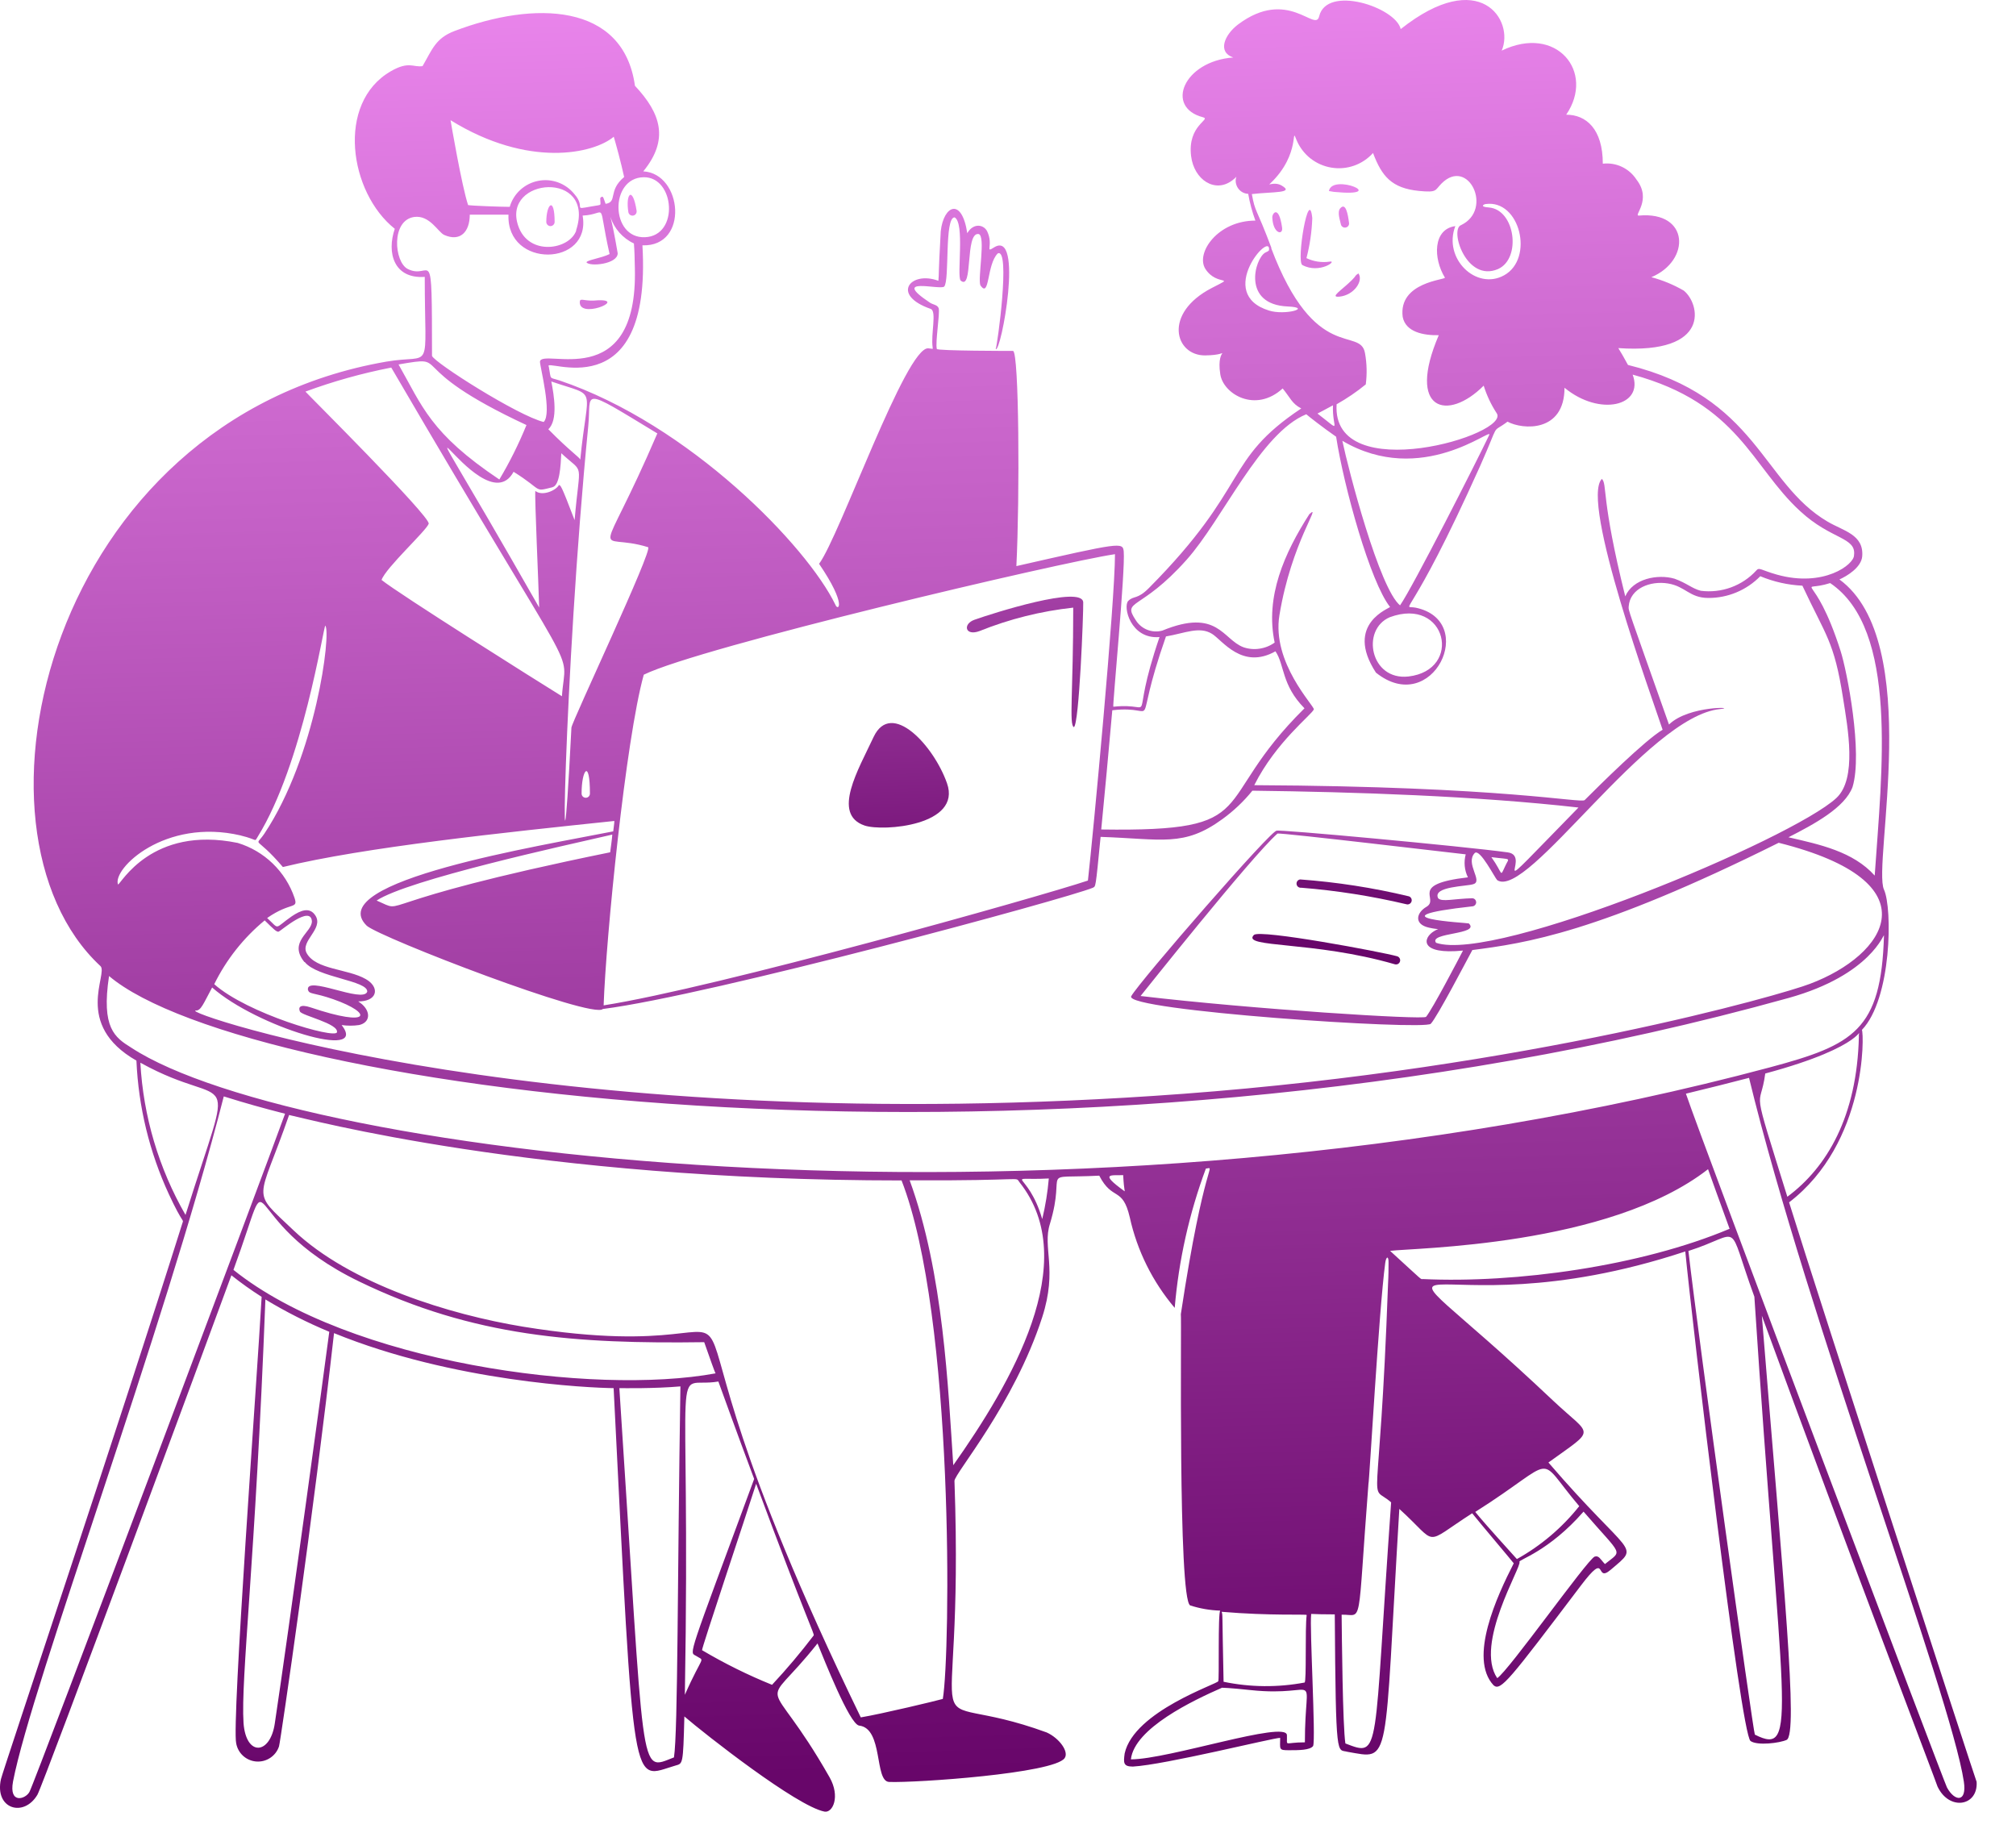 <svg width="45" height="41" viewBox="0 0 45 41" fill="none" xmlns="http://www.w3.org/2000/svg">
<path d="M29.069 5.915C29.456 6.126 29.881 5.799 29.67 5.841C29.497 5.865 29.32 5.837 29.162 5.762C29.238 5.47 29.282 5.17 29.292 4.868C29.217 4.137 28.932 5.827 29.069 5.915ZM30.183 6.245C29.951 6.477 29.663 6.646 29.902 6.621C30.223 6.588 30.439 6.27 30.322 6.103C30.23 6.163 30.29 6.136 30.183 6.245ZM29.914 4.652C29.844 4.736 29.914 4.924 29.93 5.007C29.935 5.03 29.948 5.05 29.968 5.064C29.987 5.077 30.01 5.083 30.034 5.079C30.057 5.076 30.078 5.064 30.093 5.046C30.108 5.028 30.115 5.005 30.113 4.982C30.088 4.773 30.037 4.508 29.914 4.652ZM28.618 5.079C28.542 4.545 28.386 4.775 28.4 4.863C28.419 5.221 28.644 5.26 28.618 5.079ZM29.774 4.283C31.047 4.406 29.733 3.858 29.663 4.264L29.774 4.283ZM21.751 13.834C21.486 13.927 21.539 14.208 21.867 14.085C22.536 13.816 23.239 13.641 23.956 13.563C23.956 15.448 23.861 16.179 23.97 16.23C24.089 16.184 24.186 13.656 24.179 13.444C24.158 13.054 22.166 13.686 21.751 13.834ZM19.503 16.444C19.162 17.175 18.558 18.174 19.299 18.427C19.714 18.566 21.474 18.427 21.138 17.482C20.84 16.637 19.898 15.62 19.503 16.444ZM31.186 21.345C30.873 21.255 28.124 20.737 27.989 20.869C27.697 21.164 29.32 20.997 31.135 21.524C31.159 21.531 31.184 21.528 31.206 21.516C31.227 21.504 31.243 21.484 31.25 21.46C31.257 21.436 31.254 21.411 31.242 21.39C31.23 21.368 31.21 21.352 31.186 21.345ZM31.444 20.006C30.648 19.815 29.838 19.69 29.022 19.63C28.998 19.633 28.975 19.645 28.96 19.665C28.945 19.684 28.938 19.709 28.941 19.734C28.944 19.759 28.957 19.781 28.976 19.796C28.996 19.811 29.021 19.818 29.046 19.815C29.836 19.878 30.621 20.002 31.393 20.184C31.416 20.191 31.442 20.188 31.463 20.176C31.485 20.164 31.501 20.144 31.508 20.12C31.515 20.097 31.512 20.071 31.5 20.05C31.488 20.028 31.468 20.012 31.444 20.006ZM13.355 6.702C13.06 6.735 12.97 6.651 12.944 6.716C12.882 7.146 14.005 6.683 13.355 6.702ZM12.38 4.954C12.38 4.376 12.194 4.547 12.194 4.954C12.194 4.978 12.204 5.002 12.222 5.019C12.239 5.037 12.263 5.047 12.287 5.047C12.312 5.047 12.335 5.037 12.353 5.019C12.37 5.002 12.38 4.978 12.38 4.954ZM14.026 4.736C14.028 4.748 14.033 4.759 14.039 4.769C14.045 4.78 14.054 4.789 14.064 4.796C14.074 4.803 14.085 4.808 14.097 4.811C14.109 4.814 14.121 4.814 14.133 4.812C14.145 4.81 14.157 4.806 14.167 4.799C14.177 4.793 14.186 4.785 14.193 4.775C14.2 4.765 14.206 4.753 14.208 4.742C14.211 4.73 14.212 4.717 14.21 4.705C14.124 4.146 13.959 4.313 14.026 4.736Z" fill="url(#paint0_linear_276_819)"/>
<path d="M39.935 26.838C41.669 25.511 41.611 23.068 41.56 22.989C42.227 22.293 42.245 20.273 42.053 19.857C41.792 19.293 42.953 14.32 41.059 12.934C41.226 12.859 41.544 12.669 41.567 12.421C41.609 11.931 41.147 11.852 40.794 11.643C39.32 10.777 39.227 8.857 36.339 8.146C36.232 7.949 36.209 7.914 36.123 7.77C38.212 7.914 37.943 6.769 37.583 6.486C37.357 6.355 37.114 6.255 36.861 6.187C37.741 5.818 37.715 4.71 36.583 4.812C36.448 4.824 36.884 4.466 36.529 4.009C36.449 3.886 36.337 3.787 36.204 3.724C36.071 3.661 35.923 3.637 35.777 3.654C35.777 2.876 35.403 2.56 34.96 2.56C35.612 1.604 34.741 0.538 33.52 1.13C33.81 0.457 33.037 -0.755 31.266 0.649C31.154 0.162 29.613 -0.347 29.445 0.366C29.36 0.731 28.749 -0.289 27.634 0.547C27.33 0.779 27.17 1.162 27.528 1.283C26.42 1.364 25.995 2.395 26.854 2.618C27.04 2.667 26.502 2.792 26.587 3.484C26.652 4.014 27.121 4.318 27.505 4.027C27.632 3.932 27.595 3.911 27.583 4.011C27.58 4.05 27.585 4.09 27.598 4.127C27.61 4.164 27.63 4.199 27.656 4.228C27.682 4.258 27.713 4.282 27.749 4.299C27.784 4.316 27.823 4.325 27.862 4.327C27.897 4.53 27.951 4.73 28.022 4.924C27.182 4.924 26.683 5.648 26.905 6.001C27.163 6.405 27.616 6.136 27.049 6.428C25.951 6.997 26.228 7.94 26.901 7.933C27.574 7.926 27.133 7.677 27.238 8.351C27.302 8.794 28.022 9.228 28.631 8.671C28.802 8.878 28.837 9.01 29.046 9.117C27.302 10.278 27.911 10.842 25.649 13.122C25.387 13.389 25.311 13.289 25.185 13.412C25.06 13.535 25.232 14.273 25.882 14.22C25.169 16.309 25.882 15.666 24.851 15.775C24.828 15.775 25.122 12.727 25.083 12.307C25.06 12.1 25.018 12.105 22.687 12.636C22.764 11.081 22.747 7.865 22.613 7.833C22.589 7.833 20.911 7.833 20.911 7.789C20.874 7.64 20.983 7.002 20.953 6.881C20.925 6.802 20.832 6.804 20.758 6.756C19.857 6.157 20.99 6.484 21.076 6.396C21.201 6.256 21.076 4.852 21.308 4.852C21.54 4.975 21.354 6.15 21.442 6.261C21.728 6.512 21.533 5.186 21.842 5.223C22.011 5.256 21.819 6.212 21.884 6.37C22.095 6.672 22.021 5.906 22.271 5.657C22.564 5.516 22.257 7.747 22.225 7.793C22.343 7.886 22.863 5.086 22.181 5.527C21.981 5.657 22.181 5.472 22.035 5.163C21.953 5.003 21.721 4.977 21.591 5.205C21.468 4.392 21.062 4.589 20.999 5.16C20.939 6.238 20.964 6.075 20.946 6.268C20.33 6.036 19.871 6.581 20.774 6.895C20.915 6.944 20.774 7.459 20.818 7.754C20.818 7.803 20.843 7.786 20.723 7.775C20.226 7.724 18.74 11.975 18.283 12.585C18.916 13.514 18.705 13.651 18.647 13.498C18.018 12.198 15.397 9.474 12.483 8.49C12.251 8.416 12.306 8.49 12.251 8.188C12.081 7.94 14.559 9.214 14.34 5.476C15.387 5.511 15.234 3.872 14.359 3.825C14.937 3.117 14.756 2.535 14.173 1.915C13.915 0.057 11.919 0.016 10.143 0.693C9.722 0.854 9.648 1.104 9.432 1.476C9.223 1.508 9.128 1.357 8.724 1.59C7.496 2.298 7.795 4.299 8.812 5.107C8.629 5.639 8.789 6.229 9.481 6.18C9.481 8.404 9.683 7.889 8.624 8.072C1.079 9.379 -1.03 18.527 2.242 21.564C2.423 21.733 1.629 22.868 3.045 23.674C3.09 24.705 3.336 25.718 3.769 26.655C4.092 27.352 4.104 27.201 4.071 27.303C2.692 31.691 0.064 39.525 0.022 39.71C-0.129 40.381 0.531 40.576 0.835 40.061C0.969 39.829 4.686 29.776 5.165 28.466C5.381 28.638 5.607 28.799 5.84 28.947C5.741 30.732 5.169 38.466 5.272 38.912C5.291 39.02 5.345 39.119 5.427 39.193C5.509 39.267 5.613 39.311 5.723 39.319C5.833 39.327 5.942 39.298 6.033 39.237C6.125 39.176 6.194 39.086 6.228 38.981C6.263 38.865 7.006 33.755 7.456 29.757C10.126 30.846 13.152 30.978 13.697 30.985C14.162 40.251 14.092 39.694 15.072 39.411C15.243 39.36 15.248 39.411 15.276 38.313C15.74 38.712 17.783 40.316 18.403 40.437C18.589 40.472 18.761 40.1 18.517 39.671C17.101 37.179 16.945 38.329 18.248 36.683C18.394 37.038 18.96 38.482 19.176 38.517C19.722 38.577 19.513 39.764 19.847 39.775C20.442 39.798 23.523 39.585 23.764 39.244C23.866 39.102 23.646 38.798 23.363 38.67C20.289 37.549 21.54 39.638 21.305 33.056C21.305 32.889 22.631 31.354 23.263 29.404C23.613 28.32 23.263 27.851 23.437 27.314C23.82 26.049 23.142 26.314 24.537 26.242C24.834 26.818 25.055 26.474 25.218 27.171C25.382 27.916 25.727 28.61 26.221 29.193C26.311 28.13 26.545 27.084 26.917 26.084C27.149 26.063 26.887 25.838 26.358 29.334C26.378 29.358 26.29 35.705 26.567 35.835C26.784 35.905 27.009 35.944 27.238 35.951C27.182 35.995 27.219 37.526 27.193 37.526C27.193 37.584 25.313 38.194 25.104 39.139C25.076 39.346 25.071 39.432 25.287 39.432C26.005 39.392 28.417 38.791 28.575 38.791C28.575 39.048 28.535 39.069 28.779 39.067C28.986 39.067 29.244 39.067 29.311 38.972C29.373 38.816 29.23 36.325 29.267 36.035C29.267 36.012 29.227 36.035 29.794 36.035C29.817 39.348 29.843 39.035 30.075 39.102C31.066 39.271 30.885 39.49 31.235 33.681C32.132 34.493 31.732 34.503 32.861 33.778C33.014 33.971 33.789 34.888 33.789 34.895C33.418 35.619 32.773 37.012 33.339 37.618C33.499 37.755 33.687 37.505 35.282 35.399C35.909 34.568 35.582 35.357 35.956 35.037C36.631 34.459 36.42 34.804 34.563 32.645C35.651 31.858 35.533 32.081 34.672 31.268C29.977 26.827 31.672 29.901 37.618 27.934C37.762 29.43 38.853 38.7 39.074 38.861C39.225 38.97 39.724 38.907 39.879 38.837C40.146 38.717 39.814 35.392 39.327 29.369C41.289 34.728 43.248 39.854 43.248 39.877C43.508 40.428 44.156 40.319 44.121 39.773C44.114 39.782 40.601 28.988 39.935 26.838ZM35.826 34.913C35.717 34.8 35.691 34.714 35.593 34.746C35.41 34.839 33.671 37.3 33.42 37.458C32.905 36.697 33.971 34.969 33.917 34.862C33.885 34.818 34.572 34.63 35.347 33.741C36.234 34.767 36.22 34.589 35.823 34.913H35.826ZM35.252 33.618C34.87 34.099 34.397 34.501 33.859 34.8C33.163 34.029 33.067 33.915 32.93 33.748C34.841 32.538 34.242 32.434 35.25 33.618H35.252ZM41.493 23.131C41.453 24.916 40.782 26.056 39.896 26.713C39.062 24.027 39.285 24.842 39.403 23.962C41.725 23.337 41.495 22.873 41.491 23.131H41.493ZM41.848 19.546C41.363 19.005 40.615 18.849 39.921 18.689C40.499 18.394 41.179 18.028 41.351 17.568C41.584 16.806 41.228 14.975 41.084 14.529C40.488 12.66 40.098 13.254 40.852 13.015C42.38 14.046 42.006 17.21 41.846 19.546H41.848ZM32.768 19.583C31.417 19.739 32.148 20.061 31.839 20.242C31.621 20.368 31.547 20.63 31.9 20.707C32.16 20.765 32.132 20.707 32.011 20.784C31.751 20.939 31.684 21.315 32.656 21.218C32.545 21.431 31.985 22.506 31.832 22.697C31.776 22.766 27.971 22.529 25.459 22.232C25.48 22.209 27.922 19.133 28.515 18.606C28.57 18.58 32.694 19.07 32.717 19.07C32.671 19.241 32.688 19.424 32.766 19.583H32.768ZM32.055 21.044C31.881 20.811 33.051 20.865 32.786 20.612C32.763 20.598 30.53 20.489 32.879 20.229C32.901 20.224 32.92 20.211 32.932 20.194C32.945 20.176 32.952 20.154 32.95 20.132C32.947 20.11 32.938 20.09 32.922 20.075C32.906 20.059 32.885 20.051 32.863 20.05C32.445 20.061 32.185 20.138 32.102 20.05C31.965 19.783 32.752 19.785 32.884 19.736C33.116 19.674 32.696 19.272 32.919 19.04C33.035 18.935 33.371 19.602 33.42 19.646C34.096 20.094 36.768 15.98 38.4 15.826C38.804 15.787 37.704 15.738 37.254 16.172C36.325 13.544 36.348 13.637 36.355 13.535C36.385 13.131 36.84 12.959 37.233 13.024C37.625 13.089 37.709 13.345 38.131 13.347C38.347 13.348 38.561 13.306 38.761 13.222C38.96 13.139 39.141 13.016 39.292 12.862C39.591 12.986 39.909 13.058 40.232 13.073C40.757 14.197 40.94 14.306 41.14 15.585C41.245 16.251 41.458 17.38 40.989 17.814C40.002 18.729 33.39 21.501 32.053 21.044H32.055ZM33.293 19.133C33.757 19.193 33.687 19.133 33.597 19.335C33.474 19.592 33.56 19.511 33.29 19.133H33.293ZM28.326 6.932C27.112 6.556 28.382 5.13 28.326 5.583C28.326 5.606 28.259 5.627 28.241 5.639C28.008 5.771 27.716 6.8 28.747 6.841C29.304 6.867 28.686 7.046 28.326 6.932ZM28.382 5.539C28.034 4.61 28.02 4.757 27.943 4.332C28.408 4.278 28.909 4.315 28.607 4.141C28.442 4.046 28.28 4.158 28.354 4.095C29.051 3.433 28.802 2.769 28.942 3.129C29.009 3.288 29.115 3.428 29.25 3.535C29.386 3.642 29.546 3.713 29.716 3.741C29.887 3.77 30.061 3.755 30.224 3.698C30.387 3.641 30.533 3.543 30.648 3.415C30.843 3.932 31.061 4.202 31.677 4.262C32.088 4.301 32.023 4.25 32.178 4.095C32.775 3.498 33.339 4.675 32.615 5.024C32.35 5.116 32.728 6.31 33.437 6.006C33.966 5.773 33.822 4.675 33.232 4.631C33.014 4.615 33.125 4.559 33.16 4.555C33.926 4.445 34.252 5.769 33.574 6.145C32.951 6.491 32.206 5.769 32.485 5.047C31.985 5.114 31.988 5.766 32.252 6.196C32.285 6.247 31.21 6.289 31.31 7.074C31.377 7.413 31.774 7.489 32.115 7.482C31.389 9.177 32.315 9.414 33.118 8.608C33.185 8.822 33.28 9.026 33.402 9.214C33.78 9.695 29.717 10.895 29.835 9.024C30.064 8.895 30.282 8.747 30.486 8.58C30.516 8.349 30.511 8.114 30.469 7.884C30.365 7.278 29.355 8.135 28.373 5.534L28.382 5.539ZM31.259 13.519C30.794 13.161 30.098 10.482 29.963 9.839C31.735 10.884 33.332 9.511 33.242 9.709C32.97 10.28 31.533 13.112 31.25 13.514L31.259 13.519ZM31.438 15.1C30.59 15.195 30.372 14.055 31.022 13.777C32.29 13.307 32.661 14.958 31.438 15.1ZM29.404 9.233C29.404 9.233 29.613 9.126 29.754 9.047C29.731 9.574 29.98 9.669 29.404 9.228V9.233ZM25.355 13.848C25.039 13.37 25.452 13.656 26.485 12.497C27.291 11.596 28.134 9.662 29.158 9.247C29.216 9.298 29.527 9.542 29.824 9.748C29.998 10.874 30.59 12.999 31.027 13.547C31.047 13.572 29.993 13.911 30.713 15.014C31.976 16.026 33.012 13.853 31.595 13.563C31.263 13.498 31.447 13.948 33.039 10.401C33.504 9.356 33.26 9.704 33.65 9.412C33.987 9.595 34.922 9.658 34.922 8.655C35.712 9.307 36.703 9.059 36.443 8.362C38.811 9.005 39.097 10.415 40.181 11.408C40.878 12.054 41.44 11.984 41.384 12.397C41.384 12.599 40.711 13.119 39.666 12.827C39.308 12.727 39.269 12.653 39.201 12.736C39.046 12.905 38.853 13.033 38.637 13.112C38.422 13.19 38.191 13.216 37.964 13.187C37.767 13.136 37.655 13.017 37.377 12.917C36.998 12.808 36.448 12.917 36.278 13.312C35.73 11.107 35.881 10.814 35.756 10.689C35.268 11.185 36.891 15.615 37.112 16.289C36.717 16.521 35.696 17.535 35.373 17.858C35.292 17.939 33.604 17.554 27.997 17.526C28.48 16.562 29.285 15.95 29.327 15.834C29.341 15.757 28.382 14.793 28.559 13.73C28.826 12.105 29.522 11.209 29.227 11.476C28.67 12.344 28.236 13.317 28.452 14.343C28.352 14.415 28.237 14.461 28.116 14.479C27.995 14.498 27.871 14.487 27.755 14.447C27.291 14.273 27.18 13.568 25.944 14.076C25.835 14.106 25.718 14.1 25.612 14.059C25.506 14.018 25.416 13.944 25.355 13.848ZM26.026 14.206C26.448 14.134 26.773 13.974 27.054 14.148C27.286 14.292 27.727 14.956 28.47 14.538C28.675 14.838 28.603 15.29 29.118 15.81C26.947 17.956 28.266 18.569 24.581 18.515C24.637 17.946 24.765 16.586 24.828 15.854C25.965 15.72 25.229 16.479 26.026 14.206ZM24.888 12.37C24.888 13.433 24.403 18.599 24.284 19.655C23.186 20.022 15.975 22.049 13.474 22.441C13.525 20.939 13.966 16.509 14.37 15.06C15.615 14.447 23.683 12.546 24.888 12.37ZM8.404 20.103C9.1 19.639 12.597 18.875 13.667 18.629C13.667 18.685 13.627 18.968 13.62 19.024C8.018 20.168 9.14 20.421 8.411 20.103H8.404ZM14.672 9.676C13.349 12.753 13.279 11.845 14.466 12.214C14.589 12.253 12.761 16.114 12.755 16.242C12.474 21.791 12.583 15.053 13.131 9.509C13.207 8.745 12.901 8.599 14.675 9.676H14.672ZM13.168 17.714C13.168 17.739 13.158 17.762 13.141 17.78C13.123 17.797 13.1 17.807 13.075 17.807C13.05 17.807 13.027 17.797 13.009 17.78C12.992 17.762 12.982 17.739 12.982 17.714C12.98 17.189 13.168 16.915 13.168 17.714ZM12.306 8.515C13.367 8.88 13.117 8.564 12.952 10.264C12.952 10.215 12.736 10.087 12.239 9.581C12.462 9.379 12.364 8.81 12.306 8.515ZM12.334 10.874C12.492 10.835 12.515 10.41 12.529 10.117C13.054 10.605 12.943 10.243 12.826 11.61C12.515 10.795 12.518 10.844 12.476 10.825C12.418 10.942 12.109 11.086 11.949 10.958C11.933 11.123 12.021 13.024 12.035 13.56C8.239 6.899 10.732 11.877 11.464 10.531C12.139 10.953 11.9 10.983 12.339 10.874H12.334ZM14.366 3.956C15.062 3.942 15.169 5.265 14.396 5.295C13.623 5.325 13.604 3.969 14.366 3.956ZM13.7 3.052C13.755 3.236 13.857 3.61 13.932 3.951C13.562 4.26 13.792 4.508 13.518 4.55C13.467 4.42 13.467 4.346 13.398 4.42C13.398 4.613 13.46 4.559 13.2 4.608C12.761 4.687 13.089 4.64 12.822 4.334C12.727 4.215 12.602 4.125 12.459 4.072C12.317 4.02 12.163 4.007 12.014 4.037C11.865 4.066 11.727 4.135 11.614 4.238C11.502 4.34 11.42 4.471 11.378 4.617C11.176 4.617 10.551 4.594 10.449 4.578C10.31 4.167 10.059 2.702 10.057 2.683C11.796 3.76 13.256 3.428 13.7 3.052ZM12.864 5.142C12.72 5.574 11.798 5.729 11.566 5.037C11.197 3.956 13.307 3.791 12.859 5.142H12.864ZM9.1 6.003C8.798 5.848 8.722 4.912 9.251 4.842C9.595 4.801 9.778 5.181 9.915 5.244C10.268 5.402 10.486 5.181 10.486 4.791H11.35C11.301 5.999 13.207 5.952 13.005 4.812C13.586 4.787 13.323 4.415 13.607 5.671C13.421 5.762 13.105 5.804 13.091 5.855C13.156 5.957 13.788 5.899 13.788 5.653C13.716 5.232 13.662 4.979 13.625 4.84C13.667 4.97 13.735 5.09 13.825 5.192C13.916 5.294 14.026 5.377 14.15 5.434C14.164 5.613 14.166 5.748 14.171 5.985C14.243 8.822 12.081 7.745 12.053 8.074C12.053 8.19 12.33 9.235 12.135 9.419C11.559 9.279 9.701 8.098 9.643 7.944C9.641 5.277 9.636 6.277 9.1 6.003ZM11.752 9.486C11.581 9.906 11.379 10.313 11.146 10.703C9.602 9.669 9.425 9.063 8.896 8.135C10.143 7.921 8.893 8.156 11.752 9.488V9.486ZM8.733 8.204C13.07 15.634 12.627 14.336 12.543 15.541C11.972 15.188 8.896 13.252 8.517 12.945C8.608 12.676 9.518 11.845 9.569 11.691C9.62 11.538 6.809 8.743 6.818 8.741C7.437 8.512 8.074 8.334 8.722 8.207L8.733 8.204ZM5.383 18.652C5.761 18.743 5.673 18.805 5.755 18.673C6.76 17.048 7.217 14.002 7.261 13.964C7.396 14.129 7.052 16.881 5.901 18.608C5.683 18.935 5.68 18.608 6.314 19.353C8.127 18.91 11.264 18.582 13.713 18.325C13.713 18.385 13.695 18.483 13.688 18.557C12.098 18.875 7.166 19.671 8.188 20.665C8.508 20.937 13.226 22.755 13.456 22.522C15.849 22.216 23.811 20.059 24.396 19.815C24.458 19.773 24.451 19.871 24.567 18.68C25.942 18.726 26.425 18.912 27.286 18.283C27.536 18.102 27.761 17.889 27.955 17.649C30.242 17.677 32.954 17.767 35.234 18.025C32.944 20.368 34.258 19.107 33.655 19.026C32.64 18.887 28.475 18.503 28.5 18.543C28.436 18.452 25.427 21.916 25.25 22.237C25.074 22.557 31.793 23.003 31.937 22.852C32.081 22.701 32.742 21.431 32.865 21.206C34.045 21.053 35.651 20.83 39.703 18.812C43.209 19.69 42.101 21.322 40.399 21.961C39.805 22.193 34.101 23.841 26.413 24.415C12.357 25.462 3.918 22.557 4.373 22.557C4.487 22.557 4.538 22.409 4.735 22.042C5.729 22.917 8.25 23.688 7.626 22.88C7.755 22.899 7.887 22.899 8.016 22.88C8.262 22.824 8.278 22.59 8.081 22.416C7.981 22.33 7.967 22.358 8.055 22.351C8.441 22.323 8.464 22.023 8.164 21.854C7.76 21.622 7.05 21.647 6.846 21.276C6.697 21.006 7.226 20.735 7.043 20.44C6.915 20.235 6.711 20.319 6.511 20.454C6.107 20.735 6.254 20.758 5.963 20.491C6.493 20.122 6.66 20.303 6.574 20.041C6.475 19.75 6.308 19.488 6.088 19.275C5.867 19.062 5.6 18.904 5.306 18.815C3.377 18.42 2.694 19.743 2.634 19.743C2.504 19.393 3.679 18.253 5.371 18.648L5.383 18.652ZM6.804 21.475C7.08 21.821 8.218 21.886 8.197 22.137C8.099 22.402 6.816 21.756 6.874 22.098C6.911 22.2 6.985 22.146 7.44 22.304C8.334 22.618 8.285 22.943 6.939 22.488C6.69 22.404 6.655 22.488 6.695 22.578C6.734 22.669 7.568 22.848 7.521 23.043C7.473 23.193 5.522 22.625 4.782 21.968C5.052 21.419 5.436 20.934 5.908 20.544C6.096 20.728 6.175 20.811 6.221 20.795C6.268 20.779 6.936 20.194 6.962 20.563C6.966 20.814 6.43 21.02 6.792 21.471L6.804 21.475ZM3.145 23.727C5.19 24.858 5.262 23.544 4.141 27.119C3.544 26.081 3.199 24.918 3.133 23.723L3.145 23.727ZM0.658 39.996C0.575 40.158 0.194 40.281 0.291 39.764C0.716 37.567 3.642 29.78 4.995 24.473C5.506 24.633 5.85 24.728 6.363 24.86C5.98 25.926 0.753 39.849 0.658 39.996ZM6.133 38.475C6.028 39.172 5.492 39.211 5.436 38.461C5.371 37.465 5.701 34.858 5.924 29.005C6.38 29.281 6.857 29.522 7.35 29.727C7.259 30.435 6.439 36.439 6.133 38.475ZM15.044 39.227C14.245 39.534 14.408 39.831 13.825 30.985C13.934 30.985 14.598 30.997 15.188 30.946C15.12 35.192 15.134 38.642 15.044 39.227ZM5.211 28.345C6.23 25.559 5.139 27.21 8.018 28.605C10.572 29.843 12.875 29.998 15.719 29.959C15.854 30.34 15.952 30.625 15.973 30.655C13.247 31.157 7.802 30.423 5.211 28.345ZM15.287 37.83C15.425 29.799 14.944 31.025 16.035 30.837C16.469 32.037 16.683 32.606 16.834 33.012C15.334 37.073 15.385 36.871 15.534 36.959C15.745 37.098 15.696 36.903 15.287 37.83ZM18.162 36.506C17.871 36.888 17.561 37.256 17.233 37.607C16.694 37.389 16.171 37.13 15.671 36.834C15.65 36.82 16.664 33.799 16.878 33.119C18.032 36.228 18.187 36.474 18.162 36.506ZM21.045 37.922C20.929 37.957 19.68 38.257 19.214 38.334C13.432 26.421 18.696 30.753 11.675 29.613C10.05 29.346 7.823 28.666 6.555 27.465C5.58 26.537 5.761 26.885 6.453 24.888C6.825 24.963 11.914 26.349 20.124 26.349C21.31 29.392 21.215 36.924 21.045 37.922ZM21.278 32.703C21.164 30.997 21.062 28.415 20.305 26.346C22.963 26.36 22.647 26.253 22.757 26.39C24.171 28.162 22.561 30.888 21.28 32.703H21.278ZM23.263 27.208C22.935 26.091 22.371 26.36 23.411 26.305C23.385 26.609 23.336 26.911 23.265 27.208H23.263ZM25.095 26.585C24.514 26.165 24.823 26.244 25.071 26.23C25.09 26.602 25.122 26.604 25.097 26.585H25.095ZM29.125 38.891C28.645 38.891 28.737 39.002 28.726 38.73C28.709 38.394 26.086 39.271 25.243 39.271C25.322 38.575 26.636 37.953 27.277 37.672C27.277 37.672 27.423 37.672 27.918 37.725C29.52 37.895 29.127 37.184 29.127 38.891H29.125ZM27.268 35.977C28.359 36.07 29.169 36.026 29.167 36.049C29.127 36.339 29.167 37.546 29.12 37.556C28.522 37.669 27.908 37.663 27.312 37.539C27.277 35.891 27.296 36.074 27.268 35.977ZM2.934 23.388C2.562 23.156 2.258 22.95 2.434 21.786C5.504 24.387 23.562 26.832 39.923 22.276C41.781 21.759 42.055 20.807 42.053 20.883C41.992 22.998 41.375 23.323 39.513 23.823C23.989 27.976 6.637 25.808 2.934 23.388ZM30.031 38.916C29.97 38.529 29.952 36.497 29.947 36.042C30.434 36.028 30.288 36.432 30.546 33.117C30.562 33.13 30.778 29.248 30.92 28.194C30.938 28.048 30.999 28.013 30.994 28.194C30.994 28.311 30.994 28.464 30.983 28.659C30.79 34.052 30.518 33.07 31.052 33.534C30.648 39.204 30.834 39.223 30.031 38.916ZM31.758 28.55C31.702 28.55 31.797 28.622 31.029 27.921C31.528 27.853 35.904 27.828 38.126 26.098C38.315 26.625 38.27 26.502 38.607 27.428C36.627 28.262 33.845 28.647 31.758 28.55ZM39.171 38.719C39.136 38.677 37.915 29.917 37.688 27.923C38.927 27.528 38.519 27.189 39.16 28.944C39.766 38.245 40.167 39.218 39.171 38.719ZM43.459 39.898C43.401 39.796 37.999 25.503 37.632 24.412C38.096 24.301 38.688 24.152 39.041 24.059C40.337 29.399 43.543 37.82 43.836 39.768C43.908 40.242 43.631 40.216 43.459 39.898Z" fill="url(#paint1_linear_276_819)"/>
<defs>
<linearGradient id="paint0_linear_276_819" x1="22.819" y1="1.37" x2="23.705" y2="32.228" gradientUnits="userSpaceOnUse">
<stop stop-color="#FD98FF"/>
<stop offset="0.639" stop-color="#68066A"/>
</linearGradient>
<linearGradient id="paint1_linear_276_819" x1="24.267" y1="-6.365" x2="26.359" y2="65.283" gradientUnits="userSpaceOnUse">
<stop stop-color="#FD98FF"/>
<stop offset="0.639" stop-color="#68066A"/>
</linearGradient>
</defs>
</svg>
